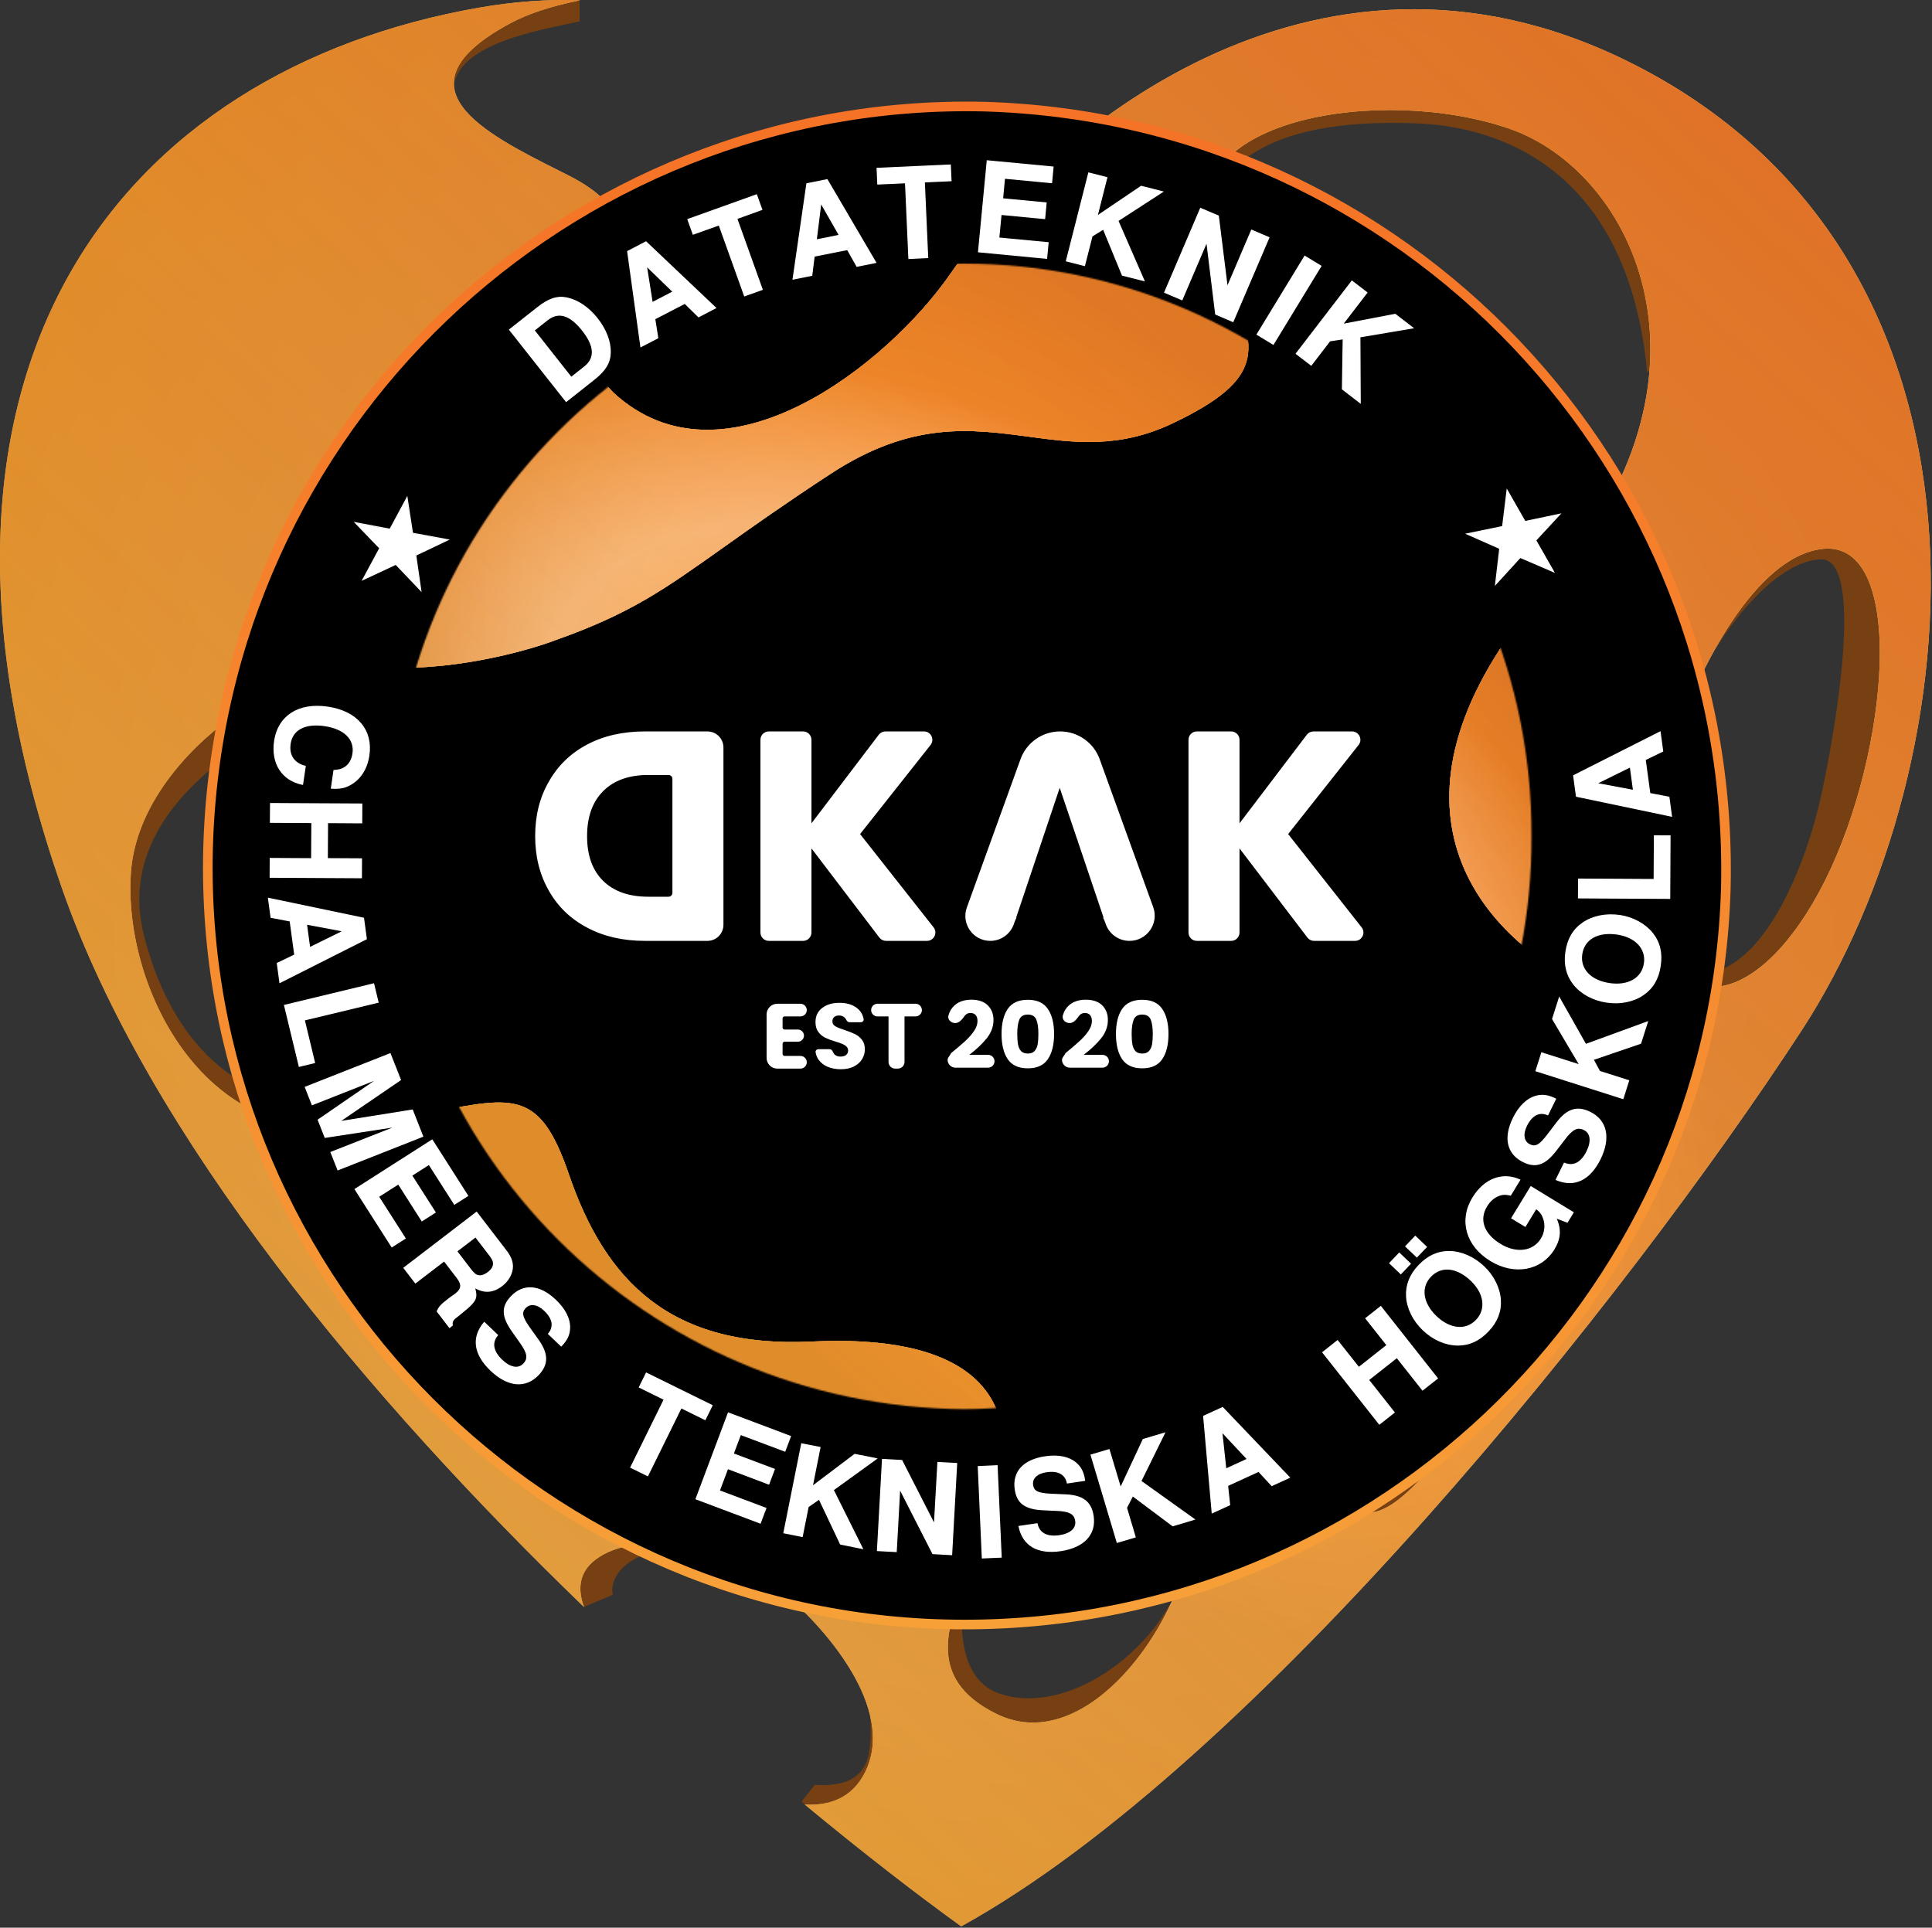 <svg width="1392" height="1389" viewBox="0 0 1392 1389" fill="none" xmlns="http://www.w3.org/2000/svg">
<rect x="0" y="0" width="1392" height="1389" fill="#333333" stroke="none"/>
<path d="M417.596 15.402V0C390.215 5.134 326.041 26.525 326.897 61.606C331.689 30.803 389.359 21.676 417.596 15.402Z" fill="#774012"/>
<path d="M1022.54 88.987C902.748 83.623 876.223 127.776 870.234 156.583C859.11 154.301 837.719 148.711 841.142 144.604C845.42 139.47 842.853 113.801 844.564 111.234C846.276 108.667 878.79 63.318 879.646 60.751C880.33 58.697 923.854 53.05 945.531 50.483L1033.66 63.318L1159.44 94.121C1187.39 128.061 1232 210.489 1186.82 268.673C1173.13 121.502 1079.87 91.554 1022.54 88.987Z" fill="#774012"/>
<path d="M1100.4 701.63C1077.3 689.65 1045.36 613.783 1043.93 587.829L1082.43 599.808L1167.14 689.65L1215.91 759.813L1196.23 855.646L1051.63 1046.45L997.725 1104.64L932.696 1120.04L925.85 1058.43L962.643 994.26C964.64 1018.79 964.526 1067.33 978.901 1075.55C993.275 1083.76 1033.66 1038.16 1051.63 1014.8C1094.41 959.179 1165.57 823.131 1167.14 783.772C1168 762.38 1165.98 735.632 1100.4 701.63Z" fill="#774012"/>
<path d="M1311.75 403.009C1280.94 404.378 1248.71 446.362 1236.45 467.183L1259.55 403.009L1304.05 363.649L1352.82 389.319L1375.06 449.214L1348.54 630.611L1292.07 720.454C1275.52 726.728 1241.24 739.278 1236.45 739.278C1230.46 739.278 1192.81 722.165 1190.24 720.454C1188.19 719.085 1170.57 689.08 1162.01 674.249L1177.41 559.592L1196.23 663.981C1197.66 675.96 1208.94 708.291 1236.45 699.918C1275.81 687.939 1302.07 618.632 1311.75 574.994C1324.58 517.095 1342.55 401.64 1311.75 403.009Z" fill="#774012"/>
<path d="M719.641 1220.15C686.784 1208.51 691.119 1158.26 697.394 1134.59L664.878 1153.41L662.312 1202.18L679.424 1237.26L739.32 1276.62L804.349 1264.65L872.8 1189.35C871.374 1163.68 863.217 1121.41 841.997 1157.69C815.472 1203.04 760.712 1234.7 719.641 1220.15Z" fill="#774012"/>
<path d="M577.603 1298.02L580.169 1300.58L626.374 1312.56L656.322 1261.22L637.497 1189.35L626.374 1134.59L563.912 1094.37L490.326 1083.25L411.607 1094.37L405.617 1127.74L421.019 1157.69L441.555 1149.13C440.129 1144 441.555 1131.51 458.668 1122.61C480.059 1111.48 526.666 1123.7 571.613 1153.41C622.096 1186.78 630.653 1228.71 626.374 1261.22C622.952 1287.23 598.708 1286.61 587.014 1286.04L577.603 1298.02Z" fill="#774012"/>
<path d="M103.573 673.393C76.193 564.555 230.495 499.127 303.795 481.729L410.75 393.597C338.306 391.315 192.903 387.094 190.849 388.463C188.796 389.832 99.866 481.443 55.657 527.078L90.739 708.475L158.335 817.142L219.941 846.234L390.215 858.213C407.898 859.068 437.618 851.539 415.029 814.575C392.439 777.611 358.271 774.074 344.01 776.926L232.776 794.039C205.966 798.032 130.954 782.231 103.573 673.393Z" fill="#774012"/>
<path fill-rule="evenodd" clip-rule="evenodd" d="M441.563 282.863C521.42 356.446 639.78 262.186 684.699 197.302C752.197 99.383 944.234 -68.364 1172.4 44.006C1457.6 184.469 1423.38 550.242 1297.89 742.755C1172.4 935.267 904.306 1271.09 692.542 1388.03C660.755 1365.08 622.226 1335.37 579.866 1300.28C597.979 1301.27 614.212 1295.37 623.382 1276.8C646.198 1230.59 592.96 1171.03 563.489 1147.03C522.135 1113.52 459.39 1101.4 429.444 1123.5C416.516 1133.04 416.294 1146.06 420.847 1158C266.363 1008.82 107.173 819.748 44.417 639.368C-86.063 264.326 87.911 50.423 345.307 5.503C371.097 1.003 395.323 -0.6 418.024 0.196C398.194 4.194 380.851 9.649 367.41 16.911C282.809 62.623 349.017 95.931 402.985 123.081L402.992 123.085L403.441 123.311C405.718 124.456 407.972 125.591 410.191 126.715C454.112 148.96 455.111 177.338 433.007 193.737C414.675 207.339 398.783 238.942 441.563 282.863ZM1209.47 526C1223.5 484.884 1263.81 401.224 1312.86 395.52C1374.18 388.39 1361.35 541.687 1315 634.378C1268.65 727.069 1204.48 736.338 1195.21 658.62C1187.8 596.446 1201.63 544.301 1209.47 526ZM400.21 461.116C378.344 469.435 321.779 484.931 270.442 480.367C206.271 474.663 100.033 546.677 94.329 628.673C88.625 710.669 146.378 825.464 253.33 811.204C276.998 808.048 296.547 804.228 312.925 801.029C370.554 789.769 388.936 786.178 409.479 846.141C435.86 923.146 482.919 971.631 584.879 966.64C686.839 961.648 751.723 995.873 711.081 1101.4C707.981 1109.59 704.52 1117.72 701.114 1125.71C682.587 1169.2 665.702 1208.83 717.498 1234.73C778.817 1265.39 843.701 1180.54 856.535 1117.08C857.642 1111.61 858.759 1105.92 859.904 1100.1C872.035 1038.32 887.257 960.812 925.697 959.509C966.306 958.133 964.392 1002.6 963.569 1021.72C963.539 1022.41 963.511 1023.06 963.486 1023.68C962.773 1041.51 960.847 1147.51 1039.07 1047.21C1099.67 969.492 1138.89 912.451 1156.71 875.374C1157.07 874.631 1157.43 873.88 1157.8 873.12C1180.24 826.501 1217.44 749.21 1137.46 707.817C1057.36 666.363 986.303 569.494 1116.78 421.188C1247.26 272.882 1178.81 123.863 1086.84 92.491C994.859 61.118 850.118 86.074 872.221 163.079C877.022 179.803 882.562 194.005 887.404 206.415C904.854 251.145 913.221 272.595 845.127 304.967C806.424 323.367 774.072 319.042 740.85 314.6C699.404 309.059 656.604 303.337 598.426 341.331C565.272 362.982 541.107 380.139 521.08 394.359C477.792 425.093 453.831 442.105 400.21 461.116Z" fill="url(#paint0_radial_39_440)"/>
<path fill-rule="evenodd" clip-rule="evenodd" d="M441.563 282.863C521.42 356.446 639.78 262.186 684.699 197.302C752.197 99.383 944.234 -68.364 1172.4 44.006C1457.6 184.469 1423.38 550.242 1297.89 742.755C1172.4 935.267 904.306 1271.09 692.542 1388.03C660.755 1365.08 622.226 1335.37 579.866 1300.28C597.979 1301.27 614.212 1295.37 623.382 1276.8C646.198 1230.59 592.96 1171.03 563.489 1147.03C522.135 1113.52 459.39 1101.4 429.444 1123.5C416.516 1133.04 416.294 1146.06 420.847 1158C266.363 1008.82 107.173 819.748 44.417 639.368C-86.063 264.326 87.911 50.423 345.307 5.503C371.097 1.003 395.323 -0.6 418.024 0.196C398.194 4.194 380.851 9.649 367.41 16.911C282.809 62.623 349.017 95.931 402.985 123.081L402.992 123.085L403.441 123.311C405.718 124.456 407.972 125.591 410.191 126.715C454.112 148.96 455.111 177.338 433.007 193.737C414.675 207.339 398.783 238.942 441.563 282.863ZM1209.47 526C1223.5 484.884 1263.81 401.224 1312.86 395.52C1374.18 388.39 1361.35 541.687 1315 634.378C1268.65 727.069 1204.48 736.338 1195.21 658.62C1187.8 596.446 1201.63 544.301 1209.47 526ZM400.21 461.116C378.344 469.435 321.779 484.931 270.442 480.367C206.271 474.663 100.033 546.677 94.329 628.673C88.625 710.669 146.378 825.464 253.33 811.204C276.998 808.048 296.547 804.228 312.925 801.029C370.554 789.769 388.936 786.178 409.479 846.141C435.86 923.146 482.919 971.631 584.879 966.64C686.839 961.648 751.723 995.873 711.081 1101.4C707.981 1109.59 704.52 1117.72 701.114 1125.71C682.587 1169.2 665.702 1208.83 717.498 1234.73C778.817 1265.39 843.701 1180.54 856.535 1117.08C857.642 1111.61 858.759 1105.92 859.904 1100.1C872.035 1038.32 887.257 960.812 925.697 959.509C966.306 958.133 964.392 1002.6 963.569 1021.72C963.539 1022.41 963.511 1023.06 963.486 1023.68C962.773 1041.51 960.847 1147.51 1039.07 1047.21C1099.67 969.492 1138.89 912.451 1156.71 875.374C1157.07 874.631 1157.43 873.88 1157.8 873.12C1180.24 826.501 1217.44 749.21 1137.46 707.817C1057.36 666.363 986.303 569.494 1116.78 421.188C1247.26 272.882 1178.81 123.863 1086.84 92.491C994.859 61.118 850.118 86.074 872.221 163.079C877.022 179.803 882.562 194.005 887.404 206.415C904.854 251.145 913.221 272.595 845.127 304.967C806.424 323.367 774.072 319.042 740.85 314.6C699.404 309.059 656.604 303.337 598.426 341.331C565.272 362.982 541.107 380.139 521.08 394.359C477.792 425.093 453.831 442.105 400.21 461.116Z" fill="url(#paint1_linear_39_440)"/>
<path fill-rule="evenodd" clip-rule="evenodd" d="M441.563 282.863C521.42 356.446 639.78 262.186 684.699 197.302C752.197 99.383 944.234 -68.364 1172.4 44.006C1457.6 184.469 1423.38 550.242 1297.89 742.755C1172.4 935.267 904.306 1271.09 692.542 1388.03C660.755 1365.08 622.226 1335.37 579.866 1300.28C597.979 1301.27 614.212 1295.37 623.382 1276.8C646.198 1230.59 592.96 1171.03 563.489 1147.03C522.135 1113.52 459.39 1101.4 429.444 1123.5C416.516 1133.04 416.294 1146.06 420.847 1158C266.363 1008.82 107.173 819.748 44.417 639.368C-86.063 264.326 87.911 50.423 345.307 5.503C371.097 1.003 395.323 -0.6 418.024 0.196C398.194 4.194 380.851 9.649 367.41 16.911C282.809 62.623 349.017 95.931 402.985 123.081L402.992 123.085L403.441 123.311C405.718 124.456 407.972 125.591 410.191 126.715C454.112 148.96 455.111 177.338 433.007 193.737C414.675 207.339 398.783 238.942 441.563 282.863ZM1209.47 526C1223.5 484.884 1263.81 401.224 1312.86 395.52C1374.18 388.39 1361.35 541.687 1315 634.378C1268.65 727.069 1204.48 736.338 1195.21 658.62C1187.8 596.446 1201.63 544.301 1209.47 526ZM400.21 461.116C378.344 469.435 321.779 484.931 270.442 480.367C206.271 474.663 100.033 546.677 94.329 628.673C88.625 710.669 146.378 825.464 253.33 811.204C276.998 808.048 296.547 804.228 312.925 801.029C370.554 789.769 388.936 786.178 409.479 846.141C435.86 923.146 482.919 971.631 584.879 966.64C686.839 961.648 751.723 995.873 711.081 1101.4C707.981 1109.59 704.52 1117.72 701.114 1125.71C682.587 1169.2 665.702 1208.83 717.498 1234.73C778.817 1265.39 843.701 1180.54 856.535 1117.08C857.642 1111.61 858.759 1105.92 859.904 1100.1C872.035 1038.32 887.257 960.812 925.697 959.509C966.306 958.133 964.392 1002.6 963.569 1021.72C963.539 1022.41 963.511 1023.06 963.486 1023.68C962.773 1041.51 960.847 1147.51 1039.07 1047.21C1099.67 969.492 1138.89 912.451 1156.71 875.374C1157.07 874.631 1157.43 873.88 1157.8 873.12C1180.24 826.501 1217.44 749.21 1137.46 707.817C1057.36 666.363 986.303 569.494 1116.78 421.188C1247.26 272.882 1178.81 123.863 1086.84 92.491C994.859 61.118 850.118 86.074 872.221 163.079C877.022 179.803 882.562 194.005 887.404 206.415C904.854 251.145 913.221 272.595 845.127 304.967C806.424 323.367 774.072 319.042 740.85 314.6C699.404 309.059 656.604 303.337 598.426 341.331C565.272 362.982 541.107 380.139 521.08 394.359C477.792 425.093 453.831 442.105 400.21 461.116Z" fill="url(#paint2_radial_39_440)" fill-opacity="0.25" style="mix-blend-mode:overlay"/>
<path fill-rule="evenodd" clip-rule="evenodd" d="M441.563 282.863C521.42 356.446 639.78 262.186 684.699 197.302C752.197 99.383 944.234 -68.364 1172.4 44.006C1457.6 184.469 1423.38 550.242 1297.89 742.755C1172.4 935.267 904.306 1271.09 692.542 1388.03C660.755 1365.08 622.226 1335.37 579.866 1300.28C597.979 1301.27 614.212 1295.37 623.382 1276.8C646.198 1230.59 592.96 1171.03 563.489 1147.03C522.135 1113.52 459.39 1101.4 429.444 1123.5C416.516 1133.04 416.294 1146.06 420.847 1158C266.363 1008.82 107.173 819.748 44.417 639.368C-86.063 264.326 87.911 50.423 345.307 5.503C371.097 1.003 395.323 -0.6 418.024 0.196C398.194 4.194 380.851 9.649 367.41 16.911C282.809 62.623 349.017 95.931 402.985 123.081L402.992 123.085L403.441 123.311C405.718 124.456 407.972 125.591 410.191 126.715C454.112 148.96 455.111 177.338 433.007 193.737C414.675 207.339 398.783 238.942 441.563 282.863ZM1209.47 526C1223.5 484.884 1263.81 401.224 1312.86 395.52C1374.18 388.39 1361.35 541.687 1315 634.378C1268.65 727.069 1204.48 736.338 1195.21 658.62C1187.8 596.446 1201.63 544.301 1209.47 526ZM400.21 461.116C378.344 469.435 321.779 484.931 270.442 480.367C206.271 474.663 100.033 546.677 94.329 628.673C88.625 710.669 146.378 825.464 253.33 811.204C276.998 808.048 296.547 804.228 312.925 801.029C370.554 789.769 388.936 786.178 409.479 846.141C435.86 923.146 482.919 971.631 584.879 966.64C686.839 961.648 751.723 995.873 711.081 1101.4C707.981 1109.59 704.52 1117.72 701.114 1125.71C682.587 1169.2 665.702 1208.83 717.498 1234.73C778.817 1265.39 843.701 1180.54 856.535 1117.08C857.642 1111.61 858.759 1105.92 859.904 1100.1C872.035 1038.32 887.257 960.812 925.697 959.509C966.306 958.133 964.392 1002.6 963.569 1021.72C963.539 1022.41 963.511 1023.06 963.486 1023.68C962.773 1041.51 960.847 1147.51 1039.07 1047.21C1099.67 969.492 1138.89 912.451 1156.71 875.374C1157.07 874.631 1157.43 873.88 1157.8 873.12C1180.24 826.501 1217.44 749.21 1137.46 707.817C1057.36 666.363 986.303 569.494 1116.78 421.188C1247.26 272.882 1178.81 123.863 1086.84 92.491C994.859 61.118 850.118 86.074 872.221 163.079C877.022 179.803 882.562 194.005 887.404 206.415C904.854 251.145 913.221 272.595 845.127 304.967C806.424 323.367 774.072 319.042 740.85 314.6C699.404 309.059 656.604 303.337 598.426 341.331C565.272 362.982 541.107 380.139 521.08 394.359C477.792 425.093 453.831 442.105 400.21 461.116Z" fill="url(#paint3_radial_39_440)" style="mix-blend-mode:soft-light"/>
<path d="M149.898 611.804C157.801 308.873 408.881 70.231 708.57 76.814C1011.76 85.522 1250.39 336.584 1243.46 639.539C1235.1 939.436 984.051 1178.06 680.834 1170.37C381.171 1162.77 142.511 911.725 149.898 611.804Z" fill="black" stroke="url(#paint4_linear_39_440)" stroke-width="6.931" stroke-miterlimit="3.86"/>
<path d="M238.775 567.9C244.433 568.28 248.16 567.669 252.209 565.423C259.512 561.459 264.352 553.986 265.774 544.238C268.461 525.956 257.056 512.624 236.075 509.538C215.249 506.473 200.527 515.888 197.863 533.906C195.497 550.019 203.253 562.145 217.989 565.152L219.916 552.158C211.762 550.147 207.795 544.178 209.023 535.908C210.536 525.613 219.788 520.761 233.937 522.84C248.256 524.974 255.877 532.555 254.328 543.01C253.646 547.658 251.488 551.235 248.008 553.259C246.021 554.463 244.225 554.887 240.632 555.188L238.775 567.9Z" fill="white"/>
<path d="M238.775 567.9C244.433 568.28 248.16 567.669 252.209 565.423C259.512 561.459 264.352 553.986 265.774 544.238C268.461 525.956 257.056 512.624 236.075 509.538C215.249 506.473 200.527 515.888 197.863 533.906C195.497 550.019 203.253 562.145 217.989 565.152L219.916 552.158C211.762 550.147 207.795 544.178 209.023 535.908C210.536 525.613 219.788 520.761 233.937 522.84C248.256 524.974 255.877 532.555 254.328 543.01C253.646 547.658 251.488 551.235 248.008 553.259C246.021 554.463 244.225 554.887 240.632 555.188L238.775 567.9Z" stroke="white" stroke-width="0.778" stroke-miterlimit="10"/>
<path d="M224.549 618.727L194.71 618.563L194.649 632.09L260.385 632.442L260.449 618.84L235.823 618.7L235.981 592.726L260.606 592.882L260.668 579.339L194.93 579.003L194.839 592.496L224.709 592.677L224.549 618.727Z" fill="white"/>
<path d="M224.549 618.727L194.71 618.563L194.649 632.09L260.385 632.442L260.449 618.84L235.823 618.7L235.981 592.726L260.606 592.882L260.668 579.339L194.93 579.003L194.839 592.496L224.709 592.677L224.549 618.727Z" stroke="white" stroke-width="0.78" stroke-miterlimit="10"/>
<path d="M212.392 688.078L199.807 694.132L201.681 707.908L263.934 676.498L261.915 661.62L193.448 647.293L195.308 660.977L209.068 663.599L212.392 688.078ZM223.093 682.87L220.785 665.852L247.48 670.866L223.093 682.87Z" fill="white"/>
<path d="M212.392 688.078L199.807 694.132L201.681 707.908L263.934 676.498L261.915 661.62L193.448 647.293L195.308 660.977L209.068 663.599L212.392 688.078ZM223.093 682.87L220.785 665.852L247.48 670.866L223.093 682.87Z" stroke="white" stroke-width="0.782" stroke-miterlimit="10"/>
<path d="M272.377 722.169L269.19 708.932L205.024 724.405L215.622 768.328L226.603 765.66L219.208 734.941L272.377 722.169Z" fill="white"/>
<path d="M272.377 722.169L269.19 708.932L205.024 724.405L215.622 768.328L226.603 765.66L219.208 734.941L272.377 722.169Z" stroke="white" stroke-width="0.783" stroke-miterlimit="10"/>
<path d="M272.556 777.193L229.291 806.956L234.233 819.515L286.105 811.563L238.5 830.317L243.474 842.889L304.554 818.793L297.096 799.861L244.241 808.309L288.505 778.066L281.089 759.295L220.009 783.376L224.951 795.967L272.556 777.193Z" fill="white"/>
<path d="M272.556 777.193L229.291 806.956L234.233 819.515L286.105 811.563L238.5 830.317L243.473 842.889L304.554 818.793L297.096 799.861L244.241 808.309L288.505 778.066L281.089 759.295L220.009 783.376L224.951 795.967L272.556 777.193Z" stroke="white" stroke-width="0.779" stroke-miterlimit="10"/>
<path d="M287.061 853.023L304.017 879.619L313.52 873.519L296.562 846.97L309.12 838.944L327.432 867.639L336.948 861.587L311.348 821.464L255.882 856.897L282.341 898.357L291.875 892.258L272.674 862.21L287.061 853.023Z" fill="white"/>
<path d="M287.061 853.023L304.017 879.619L313.52 873.519L296.562 846.97L309.12 838.944L327.432 867.639L336.948 861.587L311.348 821.464L255.882 856.897L282.341 898.357L291.875 892.258L272.674 862.21L287.061 853.023Z" stroke="white" stroke-width="0.781" stroke-miterlimit="10"/>
<path d="M320.052 908.477L329.509 920.822C333.084 925.487 332.765 928.922 328.374 932.253C327.958 932.588 327.239 933.167 326.236 933.815C324.834 934.749 323.524 935.778 322.757 936.388C317.888 940.1 316.519 941.585 315.042 944.882L323.908 956.459L325.842 954.924C325.51 952.567 326.095 951.095 328.394 949.369C343.592 937.261 344.083 936.412 341.85 927.553C348.648 931.673 355.138 931.369 361.528 926.44C365.681 923.259 368.389 918.894 369.052 914.418C369.675 910.209 368.295 906.021 364.885 901.554L343.377 873.527L291.08 913.615L299.326 924.346L320.052 908.477ZM329.026 901.582L342.645 891.169L352.606 904.136C354.969 907.202 355.668 908.707 355.582 910.837C355.496 912.98 354.21 914.983 351.767 916.829C349.26 918.77 346.685 919.615 344.676 919.203C342.789 918.842 341.331 917.679 338.984 914.597L329.026 901.582Z" fill="white"/>
<path d="M320.052 908.477L329.509 920.822C333.084 925.487 332.765 928.922 328.374 932.253C327.958 932.588 327.239 933.167 326.236 933.815C324.834 934.749 323.524 935.778 322.757 936.388C317.888 940.1 316.519 941.585 315.042 944.882L323.908 956.459L325.842 954.924C325.51 952.567 326.095 951.095 328.394 949.369C343.592 937.261 344.083 936.412 341.85 927.553C348.648 931.673 355.138 931.369 361.528 926.44C365.681 923.259 368.389 918.894 369.052 914.418C369.675 910.209 368.295 906.021 364.885 901.554L343.377 873.527L291.08 913.615L299.326 924.346L320.052 908.477ZM329.026 901.582L342.645 891.169L352.606 904.136C354.969 907.202 355.668 908.707 355.582 910.837C355.496 912.98 354.21 914.983 351.767 916.829C349.26 918.77 346.685 919.615 344.676 919.203C342.789 918.842 341.331 917.679 338.984 914.597L329.026 901.582Z" stroke="white" stroke-width="0.782" stroke-miterlimit="10"/>
<path d="M404.35 969.799C408.517 965.444 410.273 961.652 410.396 956.801C410.562 950.228 407.074 943.329 400.24 936.815C388.847 925.956 377.163 924.986 368.362 934.283C361.333 941.62 361.622 948.754 369.548 959.758L374.941 967.41C380.28 974.857 380.961 978.961 377.308 982.814C373.496 986.788 367.558 985.73 361.625 980.068C354.991 973.762 353.93 967.394 358.451 962.03L348.925 952.942C339.839 963.67 341.534 975.832 353.659 987.381C365.904 999.091 378.606 1000.23 387.789 990.596C394.93 983.104 394.888 975.588 387.704 965.493L381.642 957.01C375.957 948.99 375.243 945.701 378.526 942.212C381.952 938.652 387.303 939.413 392.333 944.206C398.525 950.079 399.486 955.976 395.239 961.115L404.35 969.799Z" fill="white"/>
<path d="M404.35 969.799C408.517 965.444 410.273 961.652 410.396 956.801C410.562 950.228 407.074 943.329 400.24 936.815C388.847 925.956 377.163 924.986 368.362 934.283C361.333 941.62 361.622 948.754 369.548 959.758L374.941 967.41C380.28 974.857 380.961 978.961 377.308 982.814C373.496 986.788 367.558 985.73 361.625 980.068C354.991 973.762 353.93 967.394 358.451 962.03L348.925 952.942C339.839 963.67 341.534 975.832 353.659 987.382C365.904 999.091 378.606 1000.23 387.789 990.596C394.93 983.104 394.888 975.588 387.704 965.493L381.642 957.01C375.957 948.99 375.243 945.701 378.526 942.212C381.952 938.652 387.303 939.413 392.333 944.206C398.525 950.079 399.486 955.976 395.239 961.115L404.35 969.799Z" stroke="white" stroke-width="0.778" stroke-miterlimit="10"/>
<path d="M490.764 1014.35L508.021 1022.85L513.024 1012.72L465.687 989.411L460.684 999.539L478.611 1008.36L454.493 1057.32L466.647 1063.29L490.764 1014.35Z" fill="white"/>
<path d="M490.764 1014.35L508.021 1022.85L513.024 1012.72L465.687 989.411L460.684 999.539L478.611 1008.36L454.493 1057.32L466.647 1063.29L490.764 1014.35Z" stroke="white" stroke-width="0.782" stroke-miterlimit="10"/>
<path d="M524.271 1058.13L553.893 1069.31L557.887 1058.67L528.263 1047.55L533.536 1033.56L565.518 1045.57L569.495 1034.98L524.784 1018.15L501.525 1080.04L547.761 1097.42L551.774 1086.79L518.224 1074.18L524.271 1058.13Z" fill="white"/>
<path d="M524.271 1058.13L553.893 1069.31L557.887 1058.67L528.263 1047.55L533.536 1033.56L565.518 1045.57L569.495 1034.98L524.784 1018.15L501.525 1080.04L547.761 1097.42L551.774 1086.79L518.224 1074.18L524.271 1058.13Z" stroke="white" stroke-width="0.784" stroke-miterlimit="10"/>
<path d="M582.272 1085.64L590.241 1080.1L605.607 1112.58L621.343 1115.75L600.319 1073.57L631.437 1051.08L615.859 1047.97L585.194 1071.12L590.794 1042.95L577.613 1040.35L564.807 1104.46L577.988 1107.09L582.272 1085.64Z" fill="white"/>
<path d="M582.272 1085.64L590.241 1080.1L605.607 1112.58L621.343 1115.75L600.319 1073.57L631.437 1051.08L615.859 1047.97L585.194 1071.12L590.794 1042.95L577.613 1040.35L564.807 1104.46L577.988 1107.09L582.272 1085.64Z" stroke="white" stroke-width="0.776" stroke-miterlimit="10"/>
<path d="M672.106 1119.44L685.647 1120.2L689.253 1054.53L675.759 1053.8L673.264 1098.44L649.726 1052.36L635.844 1051.58L632.219 1117.25L645.729 1117.97L648.226 1072.6L672.106 1119.44Z" fill="white"/>
<path d="M672.106 1119.44L685.647 1120.2L689.253 1054.53L675.759 1053.8L673.264 1098.44L649.726 1052.36L635.844 1051.58L632.219 1117.25L645.729 1117.97L648.226 1072.6L672.106 1119.44Z" stroke="white" stroke-width="0.78" stroke-miterlimit="10"/>
<path d="M718.383 1056.13L704.854 1056.77L707.771 1122.56L721.33 1121.97L718.383 1056.13Z" fill="white"/>
<path d="M718.383 1056.13L704.854 1056.77L707.771 1122.56L721.33 1121.97L718.383 1056.13Z" stroke="white" stroke-width="0.782" stroke-miterlimit="10"/>
<path d="M781.445 1066.69C780.581 1060.76 778.671 1057.06 774.957 1053.99C769.895 1049.84 762.342 1048.32 753.02 1049.7C737.509 1052 729.62 1060.56 731.493 1073.18C732.958 1083.2 738.726 1087.33 752.208 1087.88L761.512 1088.3C770.682 1088.69 774.311 1090.7 775.068 1095.93C775.872 1101.35 771.386 1105.34 763.338 1106.56C754.254 1107.88 748.664 1104.81 747.194 1097.96L734.211 1099.86C737.089 1113.6 747.688 1119.74 764.192 1117.31C780.853 1114.83 789.542 1105.58 787.606 1092.46C786.093 1082.24 780.18 1077.69 767.872 1077.14L757.47 1076.69C747.698 1076.21 744.68 1074.76 743.97 1070.04C743.232 1065.17 747.135 1061.43 753.97 1060.43C762.411 1059.2 767.63 1062.04 769.029 1068.53L781.445 1066.69Z" fill="white"/>
<path d="M781.445 1066.69C780.581 1060.76 778.671 1057.06 774.957 1053.99C769.895 1049.84 762.342 1048.32 753.02 1049.7C737.509 1052 729.62 1060.56 731.493 1073.18C732.958 1083.2 738.726 1087.33 752.208 1087.88L761.512 1088.3C770.682 1088.69 774.311 1090.7 775.068 1095.93C775.872 1101.35 771.386 1105.34 763.338 1106.56C754.254 1107.88 748.664 1104.81 747.194 1097.96L734.211 1099.86C737.089 1113.6 747.688 1119.74 764.192 1117.31C780.853 1114.83 789.542 1105.58 787.606 1092.46C786.093 1082.24 780.18 1077.69 767.872 1077.14L757.47 1076.69C747.698 1076.21 744.68 1074.76 743.97 1070.04C743.232 1065.17 747.135 1061.43 753.97 1060.43C762.411 1059.2 767.63 1062.04 769.029 1068.53L781.445 1066.69Z" stroke="white" stroke-width="0.776" stroke-miterlimit="10"/>
<path d="M811.61 1086.42L816.059 1077.74L844.975 1099.38L860.436 1094.76L821.96 1067.26L838.996 1032.65L823.693 1037.2L807.354 1072.17L799.079 1044.56L786.143 1048.41L804.95 1111.33L817.87 1107.48L811.61 1086.42Z" fill="white"/>
<path d="M811.61 1086.42L816.059 1077.74L844.975 1099.38L860.436 1094.76L821.96 1067.26L838.996 1032.65L823.693 1037.2L807.354 1072.17L799.079 1044.56L786.143 1048.41L804.95 1111.33L817.87 1107.48L811.61 1086.42Z" stroke="white" stroke-width="0.779" stroke-miterlimit="10"/>
<path d="M906.871 1060.13L916.319 1070.39L928.992 1064.6L880.871 1014.22L867.249 1020.45L873.388 1090.04L885.936 1084.3L884.456 1070.41L906.871 1060.13ZM898.795 1051.39L883.19 1058.54L880.274 1031.58L898.795 1051.39Z" fill="white"/>
<path d="M906.871 1060.13L916.319 1070.39L928.992 1064.6L880.871 1014.22L867.249 1020.45L873.388 1090.04L885.936 1084.3L884.456 1070.41L906.871 1060.13ZM898.795 1051.39L883.19 1058.54L880.274 1031.58L898.795 1051.39Z" stroke="white" stroke-width="0.781" stroke-miterlimit="10"/>
<path d="M1006.47 978.106L1024.96 1001.54L1035.6 993.17L994.827 941.483L984.122 949.95L999.397 969.28L978.994 985.393L963.7 966.058L953.093 974.451L993.855 1026.09L1004.48 1017.7L985.972 994.26L1006.47 978.106Z" fill="white"/>
<path d="M1006.47 978.106L1024.96 1001.54L1035.6 993.17L994.827 941.483L984.122 949.95L999.397 969.28L978.994 985.393L963.7 966.058L953.093 974.451L993.855 1026.09L1004.48 1017.7L985.972 994.26L1006.47 978.106Z" stroke="white" stroke-width="0.781" stroke-miterlimit="10"/>
<path d="M1008.17 902.992L1001.34 910.178L1009.29 917.739L1016.12 910.581L1008.17 902.992ZM1019.71 890.867L1012.87 898.069L1020.84 905.63L1027.67 898.476L1019.71 890.867ZM1022.27 911.852C1015.92 918.485 1012.96 926.049 1013.44 934.235C1013.97 942.83 1018.34 951.583 1025.45 958.357C1032.54 965.11 1041.54 969.082 1050.07 969.158C1058.44 969.275 1065.68 965.983 1072.12 959.18C1078.6 952.422 1081.51 945.012 1080.99 936.701C1080.54 928.421 1076.07 919.305 1069.33 912.921C1061.92 905.842 1052.98 901.936 1044.37 901.794C1035.92 901.708 1028.79 905.002 1022.27 911.852ZM1030.68 919.737C1038.33 911.694 1049.65 912.811 1059.97 922.624C1069.68 931.873 1071.22 943.42 1063.78 951.248C1056.26 959.138 1044.72 958.092 1034.73 948.603C1024.8 939.064 1023.16 927.611 1030.68 919.737Z" fill="white"/>
<path d="M1008.17 902.992L1001.34 910.178L1009.29 917.739L1016.12 910.581L1008.17 902.992ZM1019.71 890.867L1012.87 898.069L1020.84 905.63L1027.67 898.476L1019.71 890.867ZM1022.27 911.852C1015.92 918.485 1012.96 926.049 1013.44 934.235C1013.97 942.83 1018.34 951.583 1025.45 958.357C1032.54 965.11 1041.54 969.082 1050.07 969.158C1058.44 969.275 1065.68 965.983 1072.12 959.18C1078.6 952.422 1081.51 945.012 1080.99 936.701C1080.54 928.421 1076.07 919.305 1069.33 912.921C1061.92 905.842 1052.98 901.936 1044.37 901.794C1035.92 901.708 1028.79 905.002 1022.27 911.852V911.852ZM1030.68 919.737C1038.33 911.694 1049.65 912.811 1059.97 922.624C1069.68 931.873 1071.22 943.42 1063.78 951.248C1056.26 959.138 1044.72 958.092 1034.73 948.603C1024.8 939.064 1023.16 927.611 1030.68 919.737Z" stroke="white" stroke-width="0.778" stroke-miterlimit="10"/>
<path d="M1103.02 855.105L1089.25 877.695L1098.93 883.576L1106.74 870.731C1109.72 872.967 1111.16 874.912 1112.15 877.835C1113.88 882.685 1113.3 888.166 1110.55 892.621C1104.84 901.996 1092.58 903.722 1080.99 896.665C1068.85 889.263 1065.11 878.883 1071.12 869.046C1073.57 865.036 1076.77 862.347 1080.59 861.141C1082.95 860.372 1084.8 860.31 1088.34 861.105L1094.96 850.186C1082.54 844.564 1069.47 849.508 1061.17 863.122C1051.28 879.346 1056.53 897.689 1074.07 908.343C1091.15 918.765 1110.39 915.212 1119.66 899.995C1124.26 892.392 1124.68 885.669 1120.96 877.481L1129.23 880.569L1133.43 873.645L1103.02 855.105Z" fill="white"/>
<path d="M1103.02 855.105L1089.25 877.695L1098.93 883.576L1106.74 870.731C1109.72 872.967 1111.16 874.912 1112.15 877.835C1113.88 882.685 1113.3 888.166 1110.55 892.621C1104.84 901.996 1092.58 903.722 1080.99 896.665C1068.85 889.263 1065.11 878.883 1071.12 869.046C1073.57 865.036 1076.77 862.347 1080.59 861.141C1082.95 860.372 1084.8 860.31 1088.34 861.105L1094.96 850.186C1082.54 844.564 1069.47 849.508 1061.17 863.122C1051.28 879.346 1056.53 897.689 1074.07 908.343C1091.15 918.765 1110.39 915.212 1119.66 899.995C1124.26 892.392 1124.68 885.669 1120.96 877.481L1129.23 880.569L1133.43 873.645L1103.02 855.105Z" stroke="white" stroke-width="0.782" stroke-miterlimit="10"/>
<path d="M1120.76 791.858C1115.34 789.171 1111.16 788.64 1106.47 789.96C1100.17 791.776 1094.58 797.174 1090.37 805.697C1083.41 819.878 1086.01 831.344 1097.53 837.02C1106.69 841.529 1113.4 839.114 1121.59 828.206L1127.3 820.755C1132.81 813.428 1136.59 811.519 1141.33 813.88C1146.28 816.307 1147.07 822.323 1143.44 829.698C1139.34 837.972 1133.6 840.881 1127.07 838.178L1121.24 849.991C1134.25 855.488 1145.37 850.226 1152.85 835.152C1160.31 819.901 1157.62 807.403 1145.64 801.491C1136.33 796.902 1129.13 799.197 1121.65 809.104L1115.28 817.476C1109.34 825.31 1106.4 826.959 1102.1 824.862C1097.61 822.664 1096.74 817.27 1099.84 811.056C1103.63 803.372 1108.99 800.642 1115.17 803.196L1120.76 791.858Z" fill="white"/>
<path d="M1120.76 791.858C1115.34 789.171 1111.16 788.64 1106.47 789.96C1100.17 791.776 1094.58 797.174 1090.37 805.697C1083.41 819.878 1086.01 831.344 1097.53 837.02C1106.69 841.529 1113.4 839.114 1121.59 828.206L1127.3 820.755C1132.81 813.428 1136.59 811.519 1141.33 813.88C1146.28 816.307 1147.07 822.323 1143.44 829.698C1139.34 837.972 1133.6 840.881 1127.07 838.178L1121.24 849.991C1134.25 855.488 1145.37 850.226 1152.85 835.152C1160.31 819.901 1157.62 807.403 1145.64 801.491C1136.33 796.902 1129.13 799.197 1121.65 809.104L1115.28 817.476C1109.34 825.31 1106.4 826.959 1102.1 824.862C1097.61 822.664 1096.74 817.27 1099.84 811.056C1103.63 803.372 1108.99 800.642 1115.17 803.196L1120.76 791.858Z" stroke="white" stroke-width="0.782" stroke-miterlimit="10"/>
<path d="M1152.49 771.994L1147.85 763.423L1182.05 751.732L1186.95 736.356L1142.49 752.609L1123.49 719.01L1118.66 734.215L1138.31 767.438L1110.82 758.676L1106.7 771.582L1169.34 791.553L1173.41 778.661L1152.49 771.994Z" fill="white"/>
<path d="M1152.49 771.994L1147.85 763.423L1182.05 751.732L1186.95 736.356L1142.49 752.609L1123.49 719.01L1118.66 734.215L1138.31 767.438L1110.82 758.676L1106.7 771.582L1169.34 791.553L1173.41 778.661L1152.49 771.994Z" stroke="white" stroke-width="0.78" stroke-miterlimit="10"/>
<path d="M1128.22 685.965C1126.89 695.015 1128.85 702.941 1133.96 709.315C1139.35 716.03 1147.93 720.648 1157.63 722.069C1167.35 723.518 1177 721.574 1183.96 716.708C1190.86 711.981 1194.85 705.116 1196.19 695.834C1197.56 686.582 1195.72 678.863 1190.48 672.373C1185.33 665.901 1176.4 661.041 1167.24 659.698C1157.1 658.203 1147.58 660.17 1140.49 665.032C1133.53 669.818 1129.58 676.608 1128.22 685.965ZM1139.63 687.558C1141.24 676.592 1151.14 670.954 1165.21 673.031C1178.49 674.999 1186.42 683.481 1184.81 694.183C1183.24 704.929 1173.23 710.752 1159.61 708.731C1146.01 706.743 1138.03 698.319 1139.63 687.558Z" fill="white"/>
<path d="M1128.22 685.965C1126.89 695.015 1128.85 702.941 1133.96 709.315C1139.35 716.03 1147.93 720.648 1157.63 722.069C1167.35 723.518 1177 721.574 1183.96 716.708C1190.86 711.981 1194.85 705.116 1196.19 695.834C1197.56 686.582 1195.72 678.863 1190.48 672.373C1185.33 665.901 1176.4 661.041 1167.24 659.698C1157.1 658.203 1147.58 660.17 1140.49 665.032C1133.53 669.818 1129.58 676.608 1128.22 685.965V685.965ZM1139.63 687.558C1141.24 676.592 1151.14 670.954 1165.21 673.031C1178.49 674.999 1186.42 683.481 1184.81 694.183C1183.24 704.929 1173.23 710.752 1159.61 708.731C1146.01 706.743 1138.03 698.319 1139.63 687.558V687.558Z" stroke="white" stroke-width="0.778" stroke-miterlimit="10"/>
<path d="M1137.37 633.435L1137.3 646.961L1203.02 647.313L1203.25 602.305L1192 602.252L1191.81 633.721L1137.37 633.435Z" fill="white"/>
<path d="M1137.37 633.435L1137.3 646.961L1203.02 647.313L1203.25 602.305L1192 602.252L1191.81 633.721L1137.37 633.435Z" stroke="white" stroke-width="0.78" stroke-miterlimit="10"/>
<path d="M1185.36 547.36L1197.96 541.258L1196.09 527.434L1133.83 558.891L1135.83 573.741L1204.28 588.079L1202.44 574.412L1188.68 571.791L1185.36 547.36ZM1174.65 552.519L1176.96 569.537L1150.27 564.523L1174.65 552.519Z" fill="white"/>
<path d="M1185.36 547.36L1197.96 541.258L1196.09 527.434L1133.83 558.891L1135.83 573.741L1204.28 588.079L1202.44 574.412L1188.68 571.791L1185.36 547.36ZM1174.65 552.519L1176.96 569.537L1150.27 564.523L1174.65 552.519Z" stroke="white" stroke-width="0.782" stroke-miterlimit="10"/>
<path d="M255.975 376.607L273.656 394.985L261.431 417.691L285.184 406.581L303.212 425.485L299.536 400.027L322.834 388.949L297.212 384.231L293.261 358.529L281.001 381.363L255.975 376.607Z" stroke="white" stroke-width="0.778" stroke-miterlimit="10"/>
<path d="M280.953 381.546L293.164 358.763L297.103 384.384L322.71 389.026L299.46 400.101L303.169 425.484L285.169 406.705L261.495 417.801L273.656 395.141L256.006 376.797L280.953 381.546Z" fill="white"/>
<path d="M407.932 289.228L428.126 273.25C435.987 267.06 439.483 261.325 439.66 254.363C439.961 246.306 436.626 237.579 430.301 229.542C424.052 221.636 416.326 216.349 408.351 214.692C401.577 213.266 395.291 215.347 387.347 221.643L367.17 237.573L407.932 289.228ZM411.564 271.969L384.788 238.02L394.342 230.478C402.364 224.136 410.742 226.621 419.736 238.045C428.687 249.387 429.14 258.088 421.135 264.415L411.564 271.969Z" fill="white"/>
<path d="M407.932 289.228L428.126 273.25C435.987 267.06 439.483 261.325 439.66 254.363C439.961 246.306 436.626 237.579 430.301 229.542C424.052 221.636 416.326 216.349 408.351 214.692C401.577 213.266 395.291 215.347 387.347 221.643L367.17 237.573L407.932 289.228ZM411.564 271.969L384.788 238.02L394.342 230.478C402.364 224.136 410.742 226.621 419.736 238.045C428.687 249.387 429.14 258.088 421.135 264.415L411.564 271.969Z" stroke="white" stroke-width="0.781" stroke-miterlimit="10"/>
<path d="M493.428 218.538L503.328 228.229L515.563 221.837L465.426 174.297L452.241 181.166L461.744 249.785L473.896 243.483L471.739 229.76L493.428 218.538ZM485.008 210.26L469.907 218.098L465.694 191.528L485.008 210.26Z" fill="white"/>
<path d="M493.428 218.538L503.328 228.229L515.563 221.837L465.426 174.297L452.241 181.166L461.744 249.785L473.896 243.483L471.739 229.76L493.428 218.538ZM485.008 210.26L469.907 218.098L465.694 191.528L485.008 210.26Z" stroke="white" stroke-width="0.775" stroke-miterlimit="10"/>
<path d="M530.831 157.484L548.862 150.975L545.057 140.417L495.634 158.127L499.434 168.697L518.126 162.016L536.451 213.134L549.156 208.603L530.831 157.484Z" fill="white"/>
<path d="M530.831 157.484L548.862 150.975L545.057 140.417L495.634 158.127L499.434 168.697L518.126 162.016L536.451 213.134L549.156 208.603L530.831 157.484Z" stroke="white" stroke-width="0.778" stroke-miterlimit="10"/>
<path d="M610.621 179.787L617.405 191.856L630.942 189.149L595.955 129.496L581.351 132.416L571.42 201.104L584.876 198.39L586.59 184.577L610.621 179.787ZM604.804 169.539L588.093 172.875L591.433 146.136L604.804 169.539Z" fill="white"/>
<path d="M610.621 179.787L617.405 191.856L630.942 189.149L595.955 129.496L581.351 132.416L571.42 201.104L584.876 198.39L586.59 184.577L610.621 179.787ZM604.804 169.539L588.093 172.875L591.433 146.136L604.804 169.539Z" stroke="white" stroke-width="0.776" stroke-miterlimit="10"/>
<path d="M665.968 131.088L685.202 130.197L684.691 118.909L631.957 121.299L632.468 132.587L652.424 131.682L654.861 186.234L668.389 185.591L665.968 131.088Z" fill="white"/>
<path d="M665.968 131.088L685.202 130.197L684.691 118.909L631.957 121.299L632.468 132.587L652.424 131.682L654.861 186.234L668.389 185.591L665.968 131.088Z" stroke="white" stroke-width="0.782" stroke-miterlimit="10"/>
<path d="M721.244 154.487L752.657 157.476L753.708 146.228L722.331 143.239L723.725 128.4L757.65 131.609L758.717 120.364L711.312 115.875L705.044 181.429L754.075 186.116L755.142 174.871L719.609 171.513L721.244 154.487Z" fill="white"/>
<path d="M721.244 154.487L752.657 157.476L753.708 146.228L722.331 143.239L723.725 128.4L757.65 131.609L758.717 120.364L711.312 115.875L705.044 181.429L754.075 186.116L755.142 174.871L719.609 171.513L721.244 154.487Z" stroke="white" stroke-width="0.782" stroke-miterlimit="10"/>
<path d="M786.783 170.109L795.005 165.01L808.675 198.269L824.236 202.187L805.413 159.041L837.6 138.172L822.248 134.26L790.417 155.767L797.463 127.963L784.444 124.659L768.351 188.007L781.391 191.312L786.783 170.109Z" fill="white"/>
<path d="M786.783 170.109L795.005 165.01L808.675 198.269L824.236 202.187L805.413 159.041L837.6 138.172L822.248 134.26L790.417 155.767L797.463 127.963L784.444 124.659L768.351 188.007L781.391 191.312L786.783 170.109Z" stroke="white" stroke-width="0.776" stroke-miterlimit="10"/>
<path d="M875.911 226.36L888.35 231.686L914.231 171.199L901.763 165.872L884.201 207.045L877.801 155.636L865.004 150.189L839.171 210.677L851.612 215.959L869.503 174.137L875.911 226.36Z" fill="white"/>
<path d="M875.911 226.36L888.35 231.686L914.231 171.199L901.763 165.872L884.201 207.045L877.801 155.636L865.004 150.189L839.171 210.677L851.612 215.959L869.503 174.137L875.911 226.36Z" stroke="white" stroke-width="0.78" stroke-miterlimit="10"/>
<path d="M951.685 191.722L940.091 184.662L905.763 240.974L917.376 248.035L951.685 191.722Z" fill="white"/>
<path d="M951.685 191.722L940.091 184.662L905.763 240.974L917.376 248.035L951.685 191.722Z" stroke="white" stroke-width="0.782" stroke-miterlimit="10"/>
<path d="M958.098 245.588L967.783 244.114L967.209 280.347L980.03 290.22L979.795 242.727L1017.93 236.271L1005.21 226.508L967.216 233.766L984.833 210.848L974.063 202.59L933.957 254.84L944.708 263.053L958.098 245.588Z" fill="white"/>
<path d="M958.098 245.588L967.783 244.114L967.209 280.347L980.03 290.22L979.795 242.727L1017.93 236.271L1005.21 226.508L967.216 233.766L984.833 210.848L974.063 202.59L933.957 254.84L944.708 263.053L958.098 245.588Z" stroke="white" stroke-width="0.781" stroke-miterlimit="10"/>
<path d="M1123.89 370.516L1098.74 375.779L1085.85 353.185L1082.63 379.41L1056.91 384.706L1080.58 395.171L1077.58 421.009L1095.29 401.621L1119.38 411.972L1106.46 389.33L1123.89 370.516Z" stroke="white" stroke-width="0.784" stroke-miterlimit="10"/>
<path d="M1106.61 389.289L1119.58 411.98L1095.45 401.66L1077.7 421.095L1080.71 395.209L1056.94 384.742L1082.75 379.416L1085.89 353.113L1098.86 375.752L1124.05 370.443L1106.61 389.289Z" fill="white"/>
<path d="M282.276 607.127C287.053 379.274 476.251 199.424 705.318 205.013C930.405 210.942 1110.25 400.152 1103.46 627.954C1098.74 854.322 909.527 1034.13 684.39 1030.17C455.373 1022.61 275.534 833.443 282.276 607.127Z" fill="black"/>
<path d="M282.276 607.127C287.053 379.274 476.251 199.424 705.318 205.013C930.405 210.942 1110.25 400.152 1103.46 627.954C1098.74 854.322 909.527 1034.13 684.39 1030.17C455.373 1022.61 275.534 833.443 282.276 607.127Z" stroke="black" stroke-width="0.433" stroke-miterlimit="3.86"/>
<path d="M565.288 732.374C564.49 732.374 563.844 733.021 563.844 733.819V740.38C563.844 741.178 564.49 741.825 565.288 741.825H574.876C577.302 741.825 579.269 743.792 579.269 746.218C579.269 748.644 577.302 750.611 574.876 750.611H565.288C564.49 750.611 563.844 751.257 563.844 752.055V759.416C563.844 760.214 564.49 760.86 565.288 760.86H576.73C579.248 760.86 581.289 762.902 581.289 765.42C581.289 767.938 579.248 769.979 576.73 769.979H560.03C555.775 769.979 552.325 766.529 552.325 762.274V730.96C552.325 726.705 555.775 723.256 560.03 723.256H576.73C579.248 723.256 581.289 725.297 581.289 727.815C581.289 730.333 579.248 732.374 576.73 732.374H565.288Z" fill="white"/>
<path d="M605.876 770.445C602.419 770.445 599.32 769.89 596.581 768.781C593.842 767.671 591.641 766.03 589.98 763.856C588.768 762.227 587.986 760.349 587.632 758.221C587.431 757.016 588.43 756.002 589.651 756.002H597.726C598.836 756.002 599.718 756.863 600.106 757.903C600.418 758.742 600.882 759.44 601.498 759.995C602.531 760.883 603.878 761.326 605.539 761.326C607.246 761.326 608.593 760.949 609.581 760.195C610.569 759.396 611.063 758.309 611.063 756.934C611.063 755.78 610.659 754.826 609.85 754.072C609.087 753.317 608.122 752.696 606.954 752.208C605.831 751.72 604.215 751.165 602.104 750.544C599.051 749.612 596.558 748.681 594.627 747.749C592.696 746.817 591.035 745.441 589.643 743.622C588.251 741.803 587.555 739.429 587.555 736.501C587.555 732.152 589.149 728.758 592.337 726.317C595.526 723.832 599.679 722.59 604.799 722.59C610.008 722.59 614.206 723.832 617.395 726.317C620.012 728.321 621.631 730.983 622.251 734.303C622.479 735.522 621.474 736.567 620.233 736.567H612.094C610.948 736.567 610.067 735.632 609.582 734.593C609.301 733.988 608.896 733.47 608.369 733.04C607.336 732.152 606.011 731.708 604.394 731.708C603.002 731.708 601.88 732.086 601.026 732.84C600.173 733.55 599.747 734.593 599.747 735.968C599.747 737.477 600.465 738.653 601.902 739.496C603.339 740.339 605.584 741.248 608.638 742.224C611.692 743.245 614.161 744.221 616.047 745.153C617.978 746.085 619.64 747.438 621.032 749.213C622.424 750.988 623.12 753.273 623.12 756.068C623.12 758.731 622.424 761.149 621.032 763.323C619.685 765.497 617.709 767.228 615.104 768.515C612.5 769.801 609.424 770.445 605.876 770.445Z" fill="white"/>
<path d="M659.665 723.256C662.183 723.256 664.225 725.297 664.225 727.815C664.225 730.333 662.183 732.374 659.665 732.374H651.696V765.163C651.696 767.823 649.54 769.979 646.88 769.979H644.993C642.334 769.979 640.178 767.823 640.178 765.163V732.374H632.208C629.69 732.374 627.649 730.333 627.649 727.815C627.649 725.297 629.69 723.256 632.208 723.256H659.665Z" fill="white"/>
<path d="M682.73 763.586C682.73 761.878 686.245 758.256 684.818 759.197C689.219 755.602 692.677 752.652 695.192 750.344C697.751 748.037 699.907 745.619 701.658 743.09C703.409 740.561 704.285 738.098 704.285 735.702C704.285 733.883 703.858 732.463 703.005 731.442C702.152 730.422 700.872 729.911 699.166 729.911C697.459 729.911 696.112 730.555 695.124 731.842C695.101 731.872 695.078 731.903 695.056 731.934C693.275 734.389 691.251 737.166 688.219 737.166C685.135 737.166 682.539 734.581 683.367 731.61C683.765 730.18 684.316 728.881 685.02 727.715C686.592 725.186 688.635 723.322 691.15 722.124C693.71 720.926 696.539 720.327 699.637 720.327C704.981 720.327 709 721.68 711.694 724.387C714.434 727.094 715.803 730.621 715.803 734.97C715.803 739.717 714.164 744.132 710.886 748.215C707.608 752.252 703.432 756.201 698.357 760.062H711.919C714.473 760.062 716.544 762.133 716.544 764.688C716.544 767.242 714.473 769.313 711.919 769.313H688.417C685.276 769.313 682.73 766.727 682.73 763.586Z" fill="white"/>
<path d="M721.616 745.02C721.616 737.388 723.098 731.376 726.061 726.983C729.07 722.59 733.897 720.394 740.543 720.394C747.189 720.394 751.994 722.59 754.958 726.983C757.967 731.376 759.471 737.388 759.471 745.02C759.471 752.74 757.967 758.797 754.958 763.19C751.994 767.583 747.189 769.779 740.543 769.779C733.897 769.779 729.07 767.583 726.061 763.19C723.098 758.797 721.616 752.74 721.616 745.02ZM748.155 745.02C748.155 740.538 747.661 737.1 746.673 734.703C745.685 732.263 743.642 731.043 740.543 731.043C737.445 731.043 735.402 732.263 734.414 734.703C733.426 737.1 732.932 740.538 732.932 745.02C732.932 748.037 733.111 750.544 733.471 752.541C733.83 754.493 734.548 756.091 735.626 757.333C736.749 758.531 738.388 759.13 740.543 759.13C742.699 759.13 744.315 758.531 745.393 757.333C746.516 756.091 747.257 754.493 747.616 752.541C747.975 750.544 748.155 748.037 748.155 745.02Z" fill="white"/>
<path d="M765.152 763.586C765.152 761.878 768.668 758.256 767.241 759.197C771.641 755.602 775.099 752.652 777.614 750.344C780.173 748.037 782.329 745.619 784.08 743.09C785.831 740.561 786.707 738.098 786.707 735.702C786.707 733.883 786.281 732.463 785.427 731.442C784.574 730.422 783.294 729.911 781.588 729.911C779.881 729.911 778.534 730.555 777.546 731.842C777.523 731.872 777.501 731.903 777.478 731.934C775.698 734.389 773.673 737.166 770.641 737.166C767.557 737.166 764.961 734.581 765.789 731.61C766.187 730.18 766.739 728.881 767.443 727.715C769.014 725.186 771.057 723.322 773.572 722.124C776.132 720.926 778.961 720.327 782.059 720.327C787.403 720.327 791.422 721.68 794.117 724.387C796.856 727.094 798.225 730.621 798.225 734.97C798.225 739.717 796.586 744.132 793.308 748.215C790.03 752.252 785.854 756.201 780.78 760.062H794.341C796.895 760.062 798.966 762.133 798.966 764.688C798.966 767.242 796.895 769.313 794.341 769.313H770.839C767.698 769.313 765.152 766.727 765.152 763.586Z" fill="white"/>
<path d="M804.038 745.02C804.038 737.388 805.52 731.376 808.483 726.983C811.492 722.59 816.319 720.394 822.965 720.394C829.612 720.394 834.416 722.59 837.38 726.983C840.389 731.376 841.893 737.388 841.893 745.02C841.893 752.74 840.389 758.797 837.38 763.19C834.416 767.583 829.612 769.779 822.965 769.779C816.319 769.779 811.492 767.583 808.483 763.19C805.52 758.797 804.038 752.74 804.038 745.02ZM830.577 745.02C830.577 740.538 830.083 737.1 829.095 734.703C828.107 732.263 826.064 731.043 822.965 731.043C819.867 731.043 817.824 732.263 816.836 734.703C815.848 737.1 815.354 740.538 815.354 745.02C815.354 748.037 815.534 750.544 815.893 752.541C816.252 754.493 816.971 756.091 818.048 757.333C819.171 758.531 820.81 759.13 822.965 759.13C825.121 759.13 826.738 758.531 827.815 757.333C828.938 756.091 829.679 754.493 830.038 752.541C830.397 750.544 830.577 748.037 830.577 745.02Z" fill="white"/>
<path fill-rule="evenodd" clip-rule="evenodd" d="M422.989 536.489C434.884 530.182 448.786 527.029 464.695 527.029H509.678C516.061 527.029 521.236 532.204 521.236 538.587V666.39C521.236 672.773 516.061 677.947 509.678 677.947H464.695C448.93 677.947 435.099 674.794 423.204 668.488C411.164 662.182 401.92 653.296 395.471 641.83C388.878 630.364 385.582 617.25 385.582 602.488C385.582 587.583 388.878 574.469 395.471 563.146C401.92 551.681 411.093 542.795 422.989 536.489ZM434.598 634.736C442.337 642.332 453.158 646.13 467.06 646.13H481.71C483.236 646.13 484.474 644.892 484.474 643.366V561.181C484.474 559.654 483.236 558.417 481.71 558.417H467.06C453.158 558.417 442.337 562.286 434.598 570.026C426.858 577.765 422.989 588.586 422.989 602.488C422.989 616.39 426.858 627.14 434.598 634.736ZM633.582 675.57C634.722 677.068 636.497 677.947 638.38 677.947H667.897C672.932 677.947 675.749 672.141 672.634 668.186L619.698 600.983L670.448 536.799C673.574 532.846 670.758 527.029 665.718 527.029H637.953C636.068 527.029 634.292 527.911 633.152 529.411L584.656 593.244V533.059C584.656 529.729 581.956 527.029 578.626 527.029H553.924C550.593 527.029 547.894 529.729 547.894 533.059V671.917C547.894 675.247 550.593 677.947 553.924 677.947H578.626C581.956 677.947 584.656 675.247 584.656 671.917V611.303L633.582 675.57ZM732.448 661.178C731.831 662.258 731.311 663.408 730.901 664.618L730.519 665.747C728.049 673.04 721.205 677.947 713.506 677.947C701.053 677.947 692.378 665.583 696.615 653.873L735.269 547.043C739.615 535.031 751.02 527.029 763.793 527.029C776.567 527.029 787.972 535.031 792.318 547.043L830.875 653.604C835.159 665.445 826.387 677.947 813.795 677.947C806.009 677.947 799.09 672.985 796.592 665.611L796.256 664.618C795.846 663.408 795.326 662.258 794.709 661.178H795.122L777.708 609.582L776.659 606.481C776.562 606.076 776.445 605.67 776.308 605.265C776.166 604.844 776.007 604.437 775.834 604.045L763.519 567.66L732.132 661.178H732.448ZM941.99 675.57C943.13 677.068 944.905 677.947 946.787 677.947H976.305C981.34 677.947 984.157 672.141 981.042 668.186L928.106 600.983L978.856 536.799C981.982 532.846 979.166 527.029 974.126 527.029H946.361C944.476 527.029 942.7 527.911 941.56 529.411L893.064 593.244V533.059C893.064 529.729 890.364 527.029 887.034 527.029H862.332C859.001 527.029 856.301 529.729 856.301 533.059V671.917C856.301 675.247 859.001 677.947 862.332 677.947H887.033C890.364 677.947 893.064 675.247 893.064 671.917V611.303L941.99 675.57Z" fill="white"/>
<mask id="mask0_39_440" style="mask-type:alpha" maskUnits="userSpaceOnUse" x="281" y="189" width="823" height="827">
<path d="M281.992 602.663C280.99 374.762 465.567 190.173 694.702 189.953C919.867 190.173 1104.46 374.762 1103.44 602.663C1104.46 829.078 919.867 1013.62 694.702 1015.37C465.567 1013.62 280.99 829.078 281.992 602.663Z" fill="#FF0000"/>
</mask>
<g mask="url(#mask0_39_440)">
<path fill-rule="evenodd" clip-rule="evenodd" d="M441.917 282.864C521.676 356.447 639.89 262.187 684.754 197.303L684.754 197.302C752.17 99.382 943.97 -68.364 1171.85 44.006C1456.7 184.469 1422.52 550.242 1297.19 742.755C1171.85 935.267 904.09 1271.09 692.587 1388.03C660.839 1365.08 622.357 1335.37 580.049 1300.28C598.139 1301.27 614.351 1295.37 623.509 1276.8C646.298 1230.59 593.125 1171.03 563.69 1147.03C522.387 1113.52 459.719 1101.4 429.81 1123.5C416.899 1133.04 416.677 1146.06 421.223 1158C266.93 1008.82 107.937 819.746 45.259 639.368C-85.061 264.326 88.699 50.423 345.779 5.503C371.539 1.002 395.736 -0.6 418.41 0.196C398.603 4.195 381.28 9.65 367.855 16.912C283.358 62.624 349.484 95.931 403.387 123.082L403.842 123.311C406.116 124.457 408.367 125.591 410.583 126.715C454.451 148.961 455.448 177.339 433.372 193.738C415.062 207.34 399.189 238.943 441.917 282.864ZM1208.88 526C1222.89 484.884 1263.15 401.224 1312.14 395.52C1373.39 388.39 1360.57 541.687 1314.28 634.378C1267.99 727.069 1203.9 736.338 1194.64 658.62C1187.23 596.446 1201.05 544.301 1208.88 526ZM400.613 461.116C378.775 469.435 322.279 484.931 271.006 480.367C206.914 474.663 100.806 546.677 95.109 628.673C89.412 710.669 147.095 825.464 253.914 811.204C277.554 808.048 297.078 804.228 313.436 801.029C370.995 789.769 389.354 786.178 409.871 846.141C436.22 923.146 483.221 971.631 585.056 966.64C686.89 961.648 751.694 995.873 711.103 1101.4C708.006 1109.59 704.549 1117.72 701.148 1125.71C682.644 1169.2 665.779 1208.83 717.512 1234.73C778.755 1265.39 843.559 1180.54 856.378 1117.08C857.483 1111.61 858.599 1105.92 859.742 1100.1C871.859 1038.32 887.061 960.812 925.454 959.509C966.013 958.133 964.102 1002.6 963.28 1021.72C963.25 1022.41 963.222 1023.06 963.197 1023.68C962.485 1041.51 960.562 1147.51 1038.68 1047.21C1099.21 969.492 1138.38 912.451 1156.19 875.374C1156.54 874.631 1156.9 873.88 1157.27 873.12C1179.68 826.5 1216.84 749.21 1136.96 707.817C1056.96 666.363 985.986 569.494 1116.31 421.188C1246.63 272.882 1178.26 123.863 1086.4 92.491C994.531 61.118 849.969 86.074 872.045 163.079C876.839 179.803 882.373 194.005 887.208 206.415C904.637 251.145 912.994 272.595 844.984 304.967C806.328 323.367 774.016 319.042 740.835 314.6C699.44 309.059 656.693 303.337 598.586 341.331C565.473 362.982 541.338 380.139 521.335 394.359C478.1 425.093 454.169 442.105 400.613 461.116Z" fill="url(#paint5_radial_39_440)"/>
<path fill-rule="evenodd" clip-rule="evenodd" d="M441.917 282.864C521.676 356.447 639.89 262.187 684.754 197.303L684.754 197.302C752.17 99.382 943.97 -68.364 1171.85 44.006C1456.7 184.469 1422.52 550.242 1297.19 742.755C1171.85 935.267 904.09 1271.09 692.587 1388.03C660.839 1365.08 622.357 1335.37 580.049 1300.28C598.139 1301.27 614.351 1295.37 623.509 1276.8C646.298 1230.59 593.125 1171.03 563.69 1147.03C522.387 1113.52 459.719 1101.4 429.81 1123.5C416.899 1133.04 416.677 1146.06 421.223 1158C266.93 1008.82 107.937 819.746 45.259 639.368C-85.061 264.326 88.699 50.423 345.779 5.503C371.539 1.002 395.736 -0.6 418.41 0.196C398.603 4.195 381.28 9.65 367.855 16.912C283.358 62.624 349.484 95.931 403.387 123.082L403.842 123.311C406.116 124.457 408.367 125.591 410.583 126.715C454.451 148.961 455.448 177.339 433.372 193.738C415.062 207.34 399.189 238.943 441.917 282.864ZM1208.88 526C1222.89 484.884 1263.15 401.224 1312.14 395.52C1373.39 388.39 1360.57 541.687 1314.28 634.378C1267.99 727.069 1203.9 736.338 1194.64 658.62C1187.23 596.446 1201.05 544.301 1208.88 526ZM400.613 461.116C378.775 469.435 322.279 484.931 271.006 480.367C206.914 474.663 100.806 546.677 95.109 628.673C89.412 710.669 147.095 825.464 253.914 811.204C277.554 808.048 297.078 804.228 313.436 801.029C370.995 789.769 389.354 786.178 409.871 846.141C436.22 923.146 483.221 971.631 585.056 966.64C686.89 961.648 751.694 995.873 711.103 1101.4C708.006 1109.59 704.549 1117.72 701.148 1125.71C682.644 1169.2 665.779 1208.83 717.512 1234.73C778.755 1265.39 843.559 1180.54 856.378 1117.08C857.483 1111.61 858.599 1105.92 859.742 1100.1C871.859 1038.32 887.061 960.812 925.454 959.509C966.013 958.133 964.102 1002.6 963.28 1021.72C963.25 1022.41 963.222 1023.06 963.197 1023.68C962.485 1041.51 960.562 1147.51 1038.68 1047.21C1099.21 969.492 1138.38 912.451 1156.19 875.374C1156.54 874.631 1156.9 873.88 1157.27 873.12C1179.68 826.5 1216.84 749.21 1136.96 707.817C1056.96 666.363 985.986 569.494 1116.31 421.188C1246.63 272.882 1178.26 123.863 1086.4 92.491C994.531 61.118 849.969 86.074 872.045 163.079C876.839 179.803 882.373 194.005 887.208 206.415C904.637 251.145 912.994 272.595 844.984 304.967C806.328 323.367 774.016 319.042 740.835 314.6C699.44 309.059 656.693 303.337 598.586 341.331C565.473 362.982 541.338 380.139 521.335 394.359C478.1 425.093 454.169 442.105 400.613 461.116Z" fill="url(#paint6_linear_39_440)"/>
<path fill-rule="evenodd" clip-rule="evenodd" d="M441.917 282.864C521.676 356.447 639.89 262.187 684.754 197.303L684.754 197.302C752.17 99.382 943.97 -68.364 1171.85 44.006C1456.7 184.469 1422.52 550.242 1297.19 742.755C1171.85 935.267 904.09 1271.09 692.587 1388.03C660.839 1365.08 622.357 1335.37 580.049 1300.28C598.139 1301.27 614.351 1295.37 623.509 1276.8C646.298 1230.59 593.125 1171.03 563.69 1147.03C522.387 1113.52 459.719 1101.4 429.81 1123.5C416.899 1133.04 416.677 1146.06 421.223 1158C266.93 1008.82 107.937 819.746 45.259 639.368C-85.061 264.326 88.699 50.423 345.779 5.503C371.539 1.002 395.736 -0.6 418.41 0.196C398.603 4.195 381.28 9.65 367.855 16.912C283.358 62.624 349.484 95.931 403.387 123.082L403.842 123.311C406.116 124.457 408.367 125.591 410.583 126.715C454.451 148.961 455.448 177.339 433.372 193.738C415.062 207.34 399.189 238.943 441.917 282.864ZM1208.88 526C1222.89 484.884 1263.15 401.224 1312.14 395.52C1373.39 388.39 1360.57 541.687 1314.28 634.378C1267.99 727.069 1203.9 736.338 1194.64 658.62C1187.23 596.446 1201.05 544.301 1208.88 526ZM400.613 461.116C378.775 469.435 322.279 484.931 271.006 480.367C206.914 474.663 100.806 546.677 95.109 628.673C89.412 710.669 147.095 825.464 253.914 811.204C277.554 808.048 297.078 804.228 313.436 801.029C370.995 789.769 389.354 786.178 409.871 846.141C436.22 923.146 483.221 971.631 585.056 966.64C686.89 961.648 751.694 995.873 711.103 1101.4C708.006 1109.59 704.549 1117.72 701.148 1125.71C682.644 1169.2 665.779 1208.83 717.512 1234.73C778.755 1265.39 843.559 1180.54 856.378 1117.08C857.483 1111.61 858.599 1105.92 859.742 1100.1C871.859 1038.32 887.061 960.812 925.454 959.509C966.013 958.133 964.102 1002.6 963.28 1021.72C963.25 1022.41 963.222 1023.06 963.197 1023.68C962.485 1041.51 960.562 1147.51 1038.68 1047.21C1099.21 969.492 1138.38 912.451 1156.19 875.374C1156.54 874.631 1156.9 873.88 1157.27 873.12C1179.68 826.5 1216.84 749.21 1136.96 707.817C1056.96 666.363 985.986 569.494 1116.31 421.188C1246.63 272.882 1178.26 123.863 1086.4 92.491C994.531 61.118 849.969 86.074 872.045 163.079C876.839 179.803 882.373 194.005 887.208 206.415C904.637 251.145 912.994 272.595 844.984 304.967C806.328 323.367 774.016 319.042 740.835 314.6C699.44 309.059 656.693 303.337 598.586 341.331C565.473 362.982 541.338 380.139 521.335 394.359C478.1 425.093 454.169 442.105 400.613 461.116Z" fill="url(#paint7_linear_39_440)"/>
<path fill-rule="evenodd" clip-rule="evenodd" d="M441.917 282.864C521.676 356.447 639.89 262.187 684.754 197.303L684.754 197.302C752.17 99.382 943.97 -68.364 1171.85 44.006C1456.7 184.469 1422.52 550.242 1297.19 742.755C1171.85 935.267 904.09 1271.09 692.587 1388.03C660.839 1365.08 622.357 1335.37 580.049 1300.28C598.139 1301.27 614.351 1295.37 623.509 1276.8C646.298 1230.59 593.125 1171.03 563.69 1147.03C522.387 1113.52 459.719 1101.4 429.81 1123.5C416.899 1133.04 416.677 1146.06 421.223 1158C266.93 1008.82 107.937 819.746 45.259 639.368C-85.061 264.326 88.699 50.423 345.779 5.503C371.539 1.002 395.736 -0.6 418.41 0.196C398.603 4.195 381.28 9.65 367.855 16.912C283.358 62.624 349.484 95.931 403.387 123.082L403.842 123.311C406.116 124.457 408.367 125.591 410.583 126.715C454.451 148.961 455.448 177.339 433.372 193.738C415.062 207.34 399.189 238.943 441.917 282.864ZM1208.88 526C1222.89 484.884 1263.15 401.224 1312.14 395.52C1373.39 388.39 1360.57 541.687 1314.28 634.378C1267.99 727.069 1203.9 736.338 1194.64 658.62C1187.23 596.446 1201.05 544.301 1208.88 526ZM400.613 461.116C378.775 469.435 322.279 484.931 271.006 480.367C206.914 474.663 100.806 546.677 95.109 628.673C89.412 710.669 147.095 825.464 253.914 811.204C277.554 808.048 297.078 804.228 313.436 801.029C370.995 789.769 389.354 786.178 409.871 846.141C436.22 923.146 483.221 971.631 585.056 966.64C686.89 961.648 751.694 995.873 711.103 1101.4C708.006 1109.59 704.549 1117.72 701.148 1125.71C682.644 1169.2 665.779 1208.83 717.512 1234.73C778.755 1265.39 843.559 1180.54 856.378 1117.08C857.483 1111.61 858.599 1105.92 859.742 1100.1C871.859 1038.32 887.061 960.812 925.454 959.509C966.013 958.133 964.102 1002.6 963.28 1021.72C963.25 1022.41 963.222 1023.06 963.197 1023.68C962.485 1041.51 960.562 1147.51 1038.68 1047.21C1099.21 969.492 1138.38 912.451 1156.19 875.374C1156.54 874.631 1156.9 873.88 1157.27 873.12C1179.68 826.5 1216.84 749.21 1136.96 707.817C1056.96 666.363 985.986 569.494 1116.31 421.188C1246.63 272.882 1178.26 123.863 1086.4 92.491C994.531 61.118 849.969 86.074 872.045 163.079C876.839 179.803 882.373 194.005 887.208 206.415C904.637 251.145 912.994 272.595 844.984 304.967C806.328 323.367 774.016 319.042 740.835 314.6C699.44 309.059 656.693 303.337 598.586 341.331C565.473 362.982 541.338 380.139 521.335 394.359C478.1 425.093 454.169 442.105 400.613 461.116Z" fill="url(#paint8_radial_39_440)" fill-opacity="0.25" style="mix-blend-mode:overlay"/>
<path fill-rule="evenodd" clip-rule="evenodd" d="M441.917 282.864C521.676 356.447 639.89 262.187 684.754 197.303L684.754 197.302C752.17 99.382 943.97 -68.364 1171.85 44.006C1456.7 184.469 1422.52 550.242 1297.19 742.755C1171.85 935.267 904.09 1271.09 692.587 1388.03C660.839 1365.08 622.357 1335.37 580.049 1300.28C598.139 1301.27 614.351 1295.37 623.509 1276.8C646.298 1230.59 593.125 1171.03 563.69 1147.03C522.387 1113.52 459.719 1101.4 429.81 1123.5C416.899 1133.04 416.677 1146.06 421.223 1158C266.93 1008.82 107.937 819.747 45.259 639.368C-85.061 264.326 88.699 50.423 345.779 5.503C371.539 1.002 395.736 -0.6 418.41 0.196C398.603 4.195 381.28 9.65 367.855 16.912C283.358 62.624 349.484 95.931 403.387 123.082L403.842 123.311C406.116 124.457 408.367 125.591 410.583 126.715C454.451 148.961 455.448 177.339 433.372 193.738C415.062 207.34 399.189 238.943 441.917 282.864ZM1208.88 526C1222.89 484.884 1263.15 401.224 1312.14 395.52C1373.39 388.39 1360.57 541.687 1314.28 634.378C1267.99 727.069 1203.9 736.338 1194.64 658.62C1187.23 596.446 1201.05 544.301 1208.88 526ZM400.613 461.116C378.775 469.435 322.279 484.931 271.006 480.367C206.914 474.663 100.806 546.677 95.109 628.673C89.412 710.669 147.095 825.464 253.914 811.204C277.554 808.048 297.078 804.228 313.436 801.029C370.995 789.769 389.354 786.178 409.871 846.141C436.22 923.146 483.221 971.631 585.056 966.64C686.89 961.648 751.694 995.873 711.103 1101.4C708.006 1109.59 704.549 1117.72 701.148 1125.71C682.644 1169.2 665.779 1208.83 717.512 1234.73C778.755 1265.39 843.559 1180.54 856.378 1117.08C857.483 1111.61 858.599 1105.92 859.742 1100.1C871.859 1038.32 887.061 960.812 925.454 959.509C966.013 958.133 964.102 1002.6 963.28 1021.72C963.25 1022.41 963.222 1023.06 963.197 1023.68C962.485 1041.51 960.562 1147.51 1038.68 1047.21C1099.21 969.492 1138.38 912.451 1156.19 875.374C1156.54 874.631 1156.9 873.88 1157.27 873.12C1179.68 826.5 1216.84 749.21 1136.96 707.817C1056.96 666.363 985.986 569.494 1116.31 421.188C1246.63 272.882 1178.26 123.863 1086.4 92.491C994.531 61.118 849.969 86.074 872.045 163.079C876.839 179.803 882.373 194.005 887.208 206.415C904.637 251.145 912.994 272.595 844.984 304.967C806.328 323.367 774.016 319.042 740.835 314.6C699.44 309.059 656.693 303.337 598.586 341.331C565.473 362.982 541.338 380.139 521.335 394.359C478.1 425.093 454.169 442.105 400.613 461.116Z" fill="url(#paint9_radial_39_440)" style="mix-blend-mode:soft-light"/>
</g>
<defs>
<radialGradient id="paint0_radial_39_440" cx="0" cy="0" r="1" gradientUnits="userSpaceOnUse" gradientTransform="translate(768.121 660.759) rotate(141.29) scale(1279.23 1282.05)">
<stop stop-color="white"/>
<stop offset="1" stop-color="#FFA800"/>
</radialGradient>
<linearGradient id="paint1_linear_39_440" x1="1463.3" y1="-147.793" x2="107.162" y2="1338.83" gradientUnits="userSpaceOnUse">
<stop stop-color="#F67227"/>
<stop offset="1" stop-color="#F6A326" stop-opacity="0.65"/>
</linearGradient>
<radialGradient id="paint2_radial_39_440" cx="0" cy="0" r="1" gradientUnits="userSpaceOnUse" gradientTransform="translate(768.121 660.759) rotate(139.448) scale(357.527 620.333)">
<stop stop-opacity="0"/>
<stop offset="0.651" stop-opacity="0.063"/>
<stop offset="1" stop-opacity="0.38"/>
</radialGradient>
<radialGradient id="paint3_radial_39_440" cx="0" cy="0" r="1" gradientUnits="userSpaceOnUse" gradientTransform="translate(695.394 602.292) rotate(117.124) scale(294.01 510.126)">
<stop stop-color="white" stop-opacity="0"/>
<stop offset="0.651" stop-color="white" stop-opacity="0.35"/>
<stop offset="1" stop-color="white" stop-opacity="0"/>
</radialGradient>
<linearGradient id="paint4_linear_39_440" x1="682.861" y1="1170.42" x2="710.597" y2="76.866" gradientUnits="userSpaceOnUse">
<stop stop-color="#F7A038"/>
<stop offset="1" stop-color="#F57226"/>
</linearGradient>
<radialGradient id="paint5_radial_39_440" cx="0" cy="0" r="1" gradientUnits="userSpaceOnUse" gradientTransform="translate(768.073 660.759) rotate(141.256) scale(1278.27 1281.44)">
<stop stop-color="white"/>
<stop offset="1" stop-color="#FFA800"/>
</radialGradient>
<linearGradient id="paint6_linear_39_440" x1="1462.4" y1="-147.793" x2="106.107" y2="1337.17" gradientUnits="userSpaceOnUse">
<stop stop-color="#F67126"/>
<stop offset="1" stop-color="#F6A326" stop-opacity="0.65"/>
</linearGradient>
<linearGradient id="paint7_linear_39_440" x1="1462.4" y1="-147.793" x2="106.107" y2="1337.17" gradientUnits="userSpaceOnUse">
<stop stop-color="#F67227"/>
<stop offset="1" stop-color="#F6A326" stop-opacity="0.65"/>
</linearGradient>
<radialGradient id="paint8_radial_39_440" cx="0" cy="0" r="1" gradientUnits="userSpaceOnUse" gradientTransform="translate(768.073 660.759) rotate(139.413) scale(357.274 620.011)">
<stop stop-opacity="0"/>
<stop offset="0.651" stop-opacity="0.063"/>
<stop offset="1" stop-opacity="0.38"/>
</radialGradient>
<radialGradient id="paint9_radial_39_440" cx="0" cy="0" r="1" gradientUnits="userSpaceOnUse" gradientTransform="translate(695.436 602.292) rotate(117.096) scale(293.934 509.628)">
<stop stop-color="white" stop-opacity="0"/>
<stop offset="0.651" stop-color="white" stop-opacity="0.35"/>
<stop offset="1" stop-color="white" stop-opacity="0"/>
</radialGradient>
</defs>
</svg>
